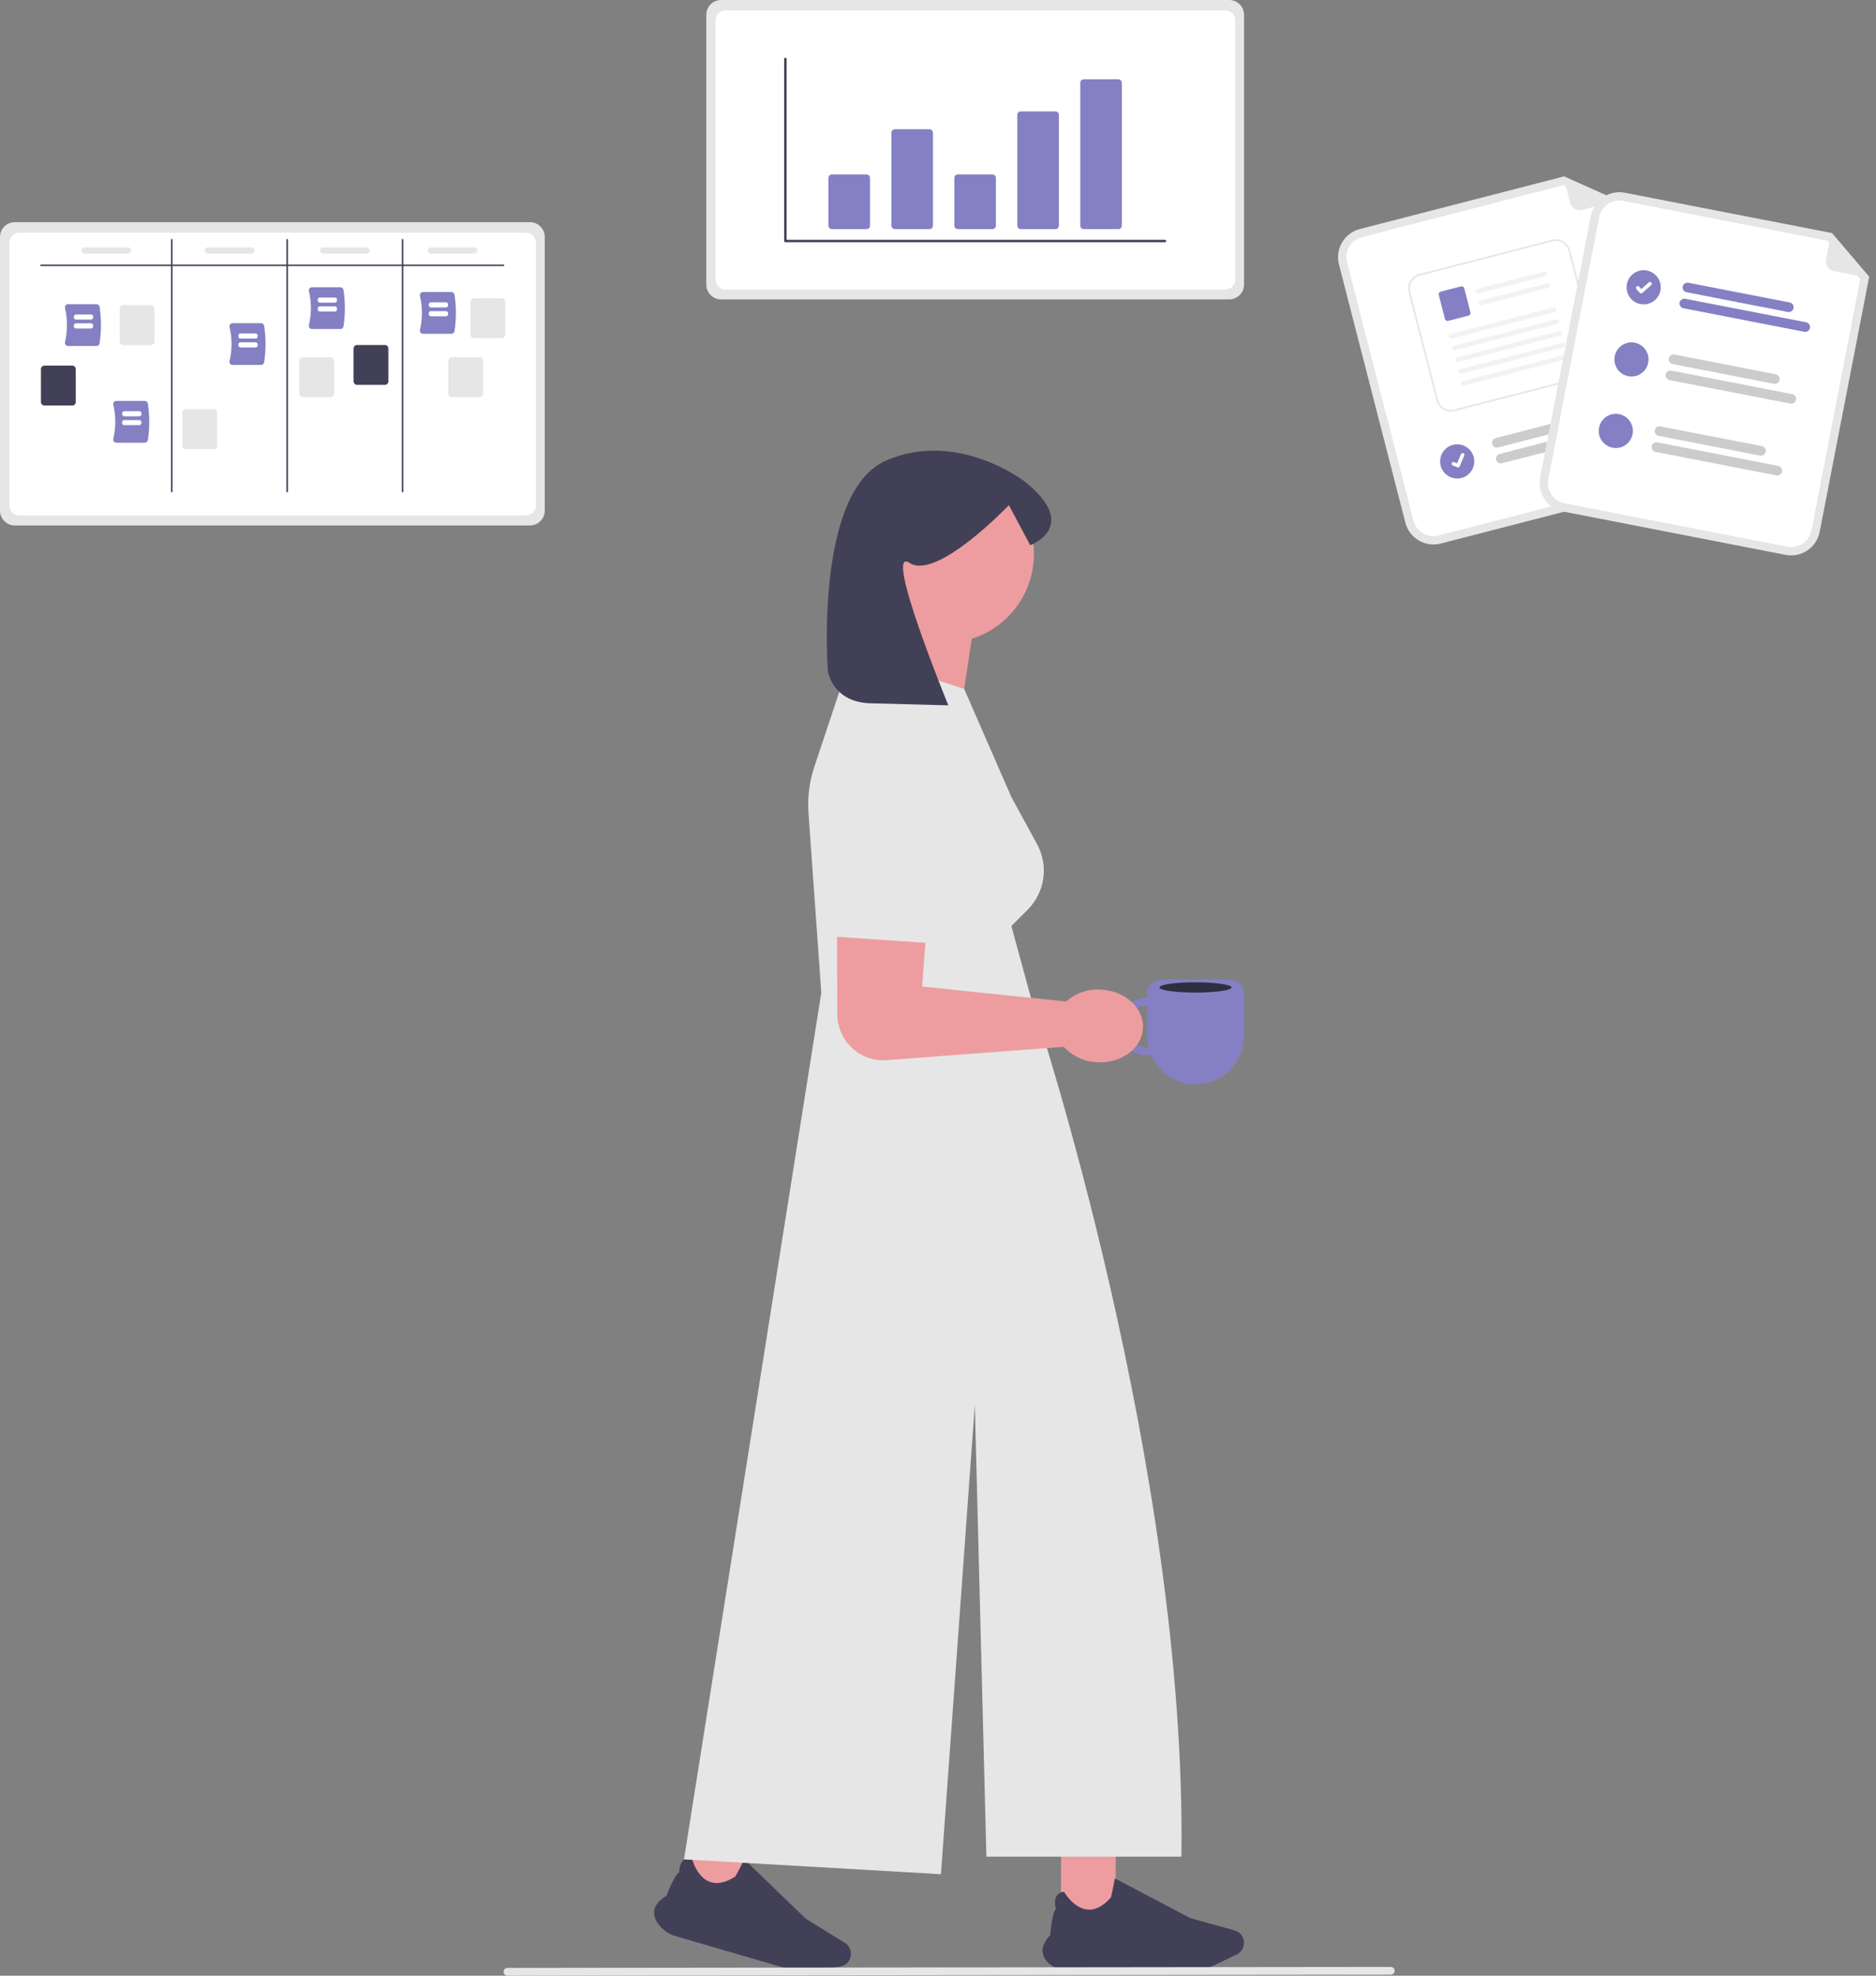 <svg width="76" height="80" viewBox="0 0 76 80" fill="none" xmlns="http://www.w3.org/2000/svg">
<rect x="0" y="0" width="76" height="80" fill="#808080" stroke="none"/>
<g clip-path="url(#clip0_18_1851)">
<path d="M21.469 8.996H0.6C0.269 8.996 0 9.265 0 9.597V20.676C0 21.008 0.269 21.277 0.6 21.277H21.469C21.8 21.277 22.069 21.008 22.069 20.676V9.597C22.069 9.265 21.8 8.996 21.469 8.996Z" fill="#E6E6E6"/>
<path d="M21.31 9.424H0.782C0.561 9.424 0.382 9.603 0.382 9.824V20.472C0.382 20.693 0.561 20.872 0.782 20.872H21.31C21.53 20.872 21.71 20.693 21.71 20.472V9.824C21.71 9.603 21.53 9.424 21.31 9.424Z" fill="white"/>
<path d="M2.657 13.961C2.645 13.946 2.636 13.928 2.632 13.909C2.628 13.891 2.629 13.871 2.633 13.853C2.741 13.399 2.741 12.927 2.633 12.473C2.629 12.454 2.628 12.435 2.632 12.416C2.636 12.398 2.645 12.38 2.657 12.365C2.668 12.351 2.683 12.339 2.7 12.331C2.717 12.322 2.735 12.318 2.754 12.318H3.911C3.94 12.318 3.969 12.329 3.991 12.348C4.014 12.367 4.029 12.394 4.034 12.423C4.109 12.914 4.109 13.413 4.034 13.904C4.029 13.933 4.014 13.96 3.991 13.979C3.969 13.998 3.94 14.008 3.911 14.009H2.754C2.735 14.008 2.716 14.004 2.7 13.996C2.683 13.988 2.668 13.976 2.657 13.961Z" fill="#8480C3"/>
<path d="M3.688 12.941H3.078C3.055 12.941 3.033 12.932 3.017 12.916C3.001 12.9 2.992 12.878 2.992 12.856V12.819C2.992 12.797 3.001 12.775 3.017 12.759C3.033 12.743 3.055 12.734 3.078 12.734H3.688C3.71 12.734 3.732 12.743 3.748 12.759C3.764 12.775 3.773 12.797 3.773 12.819V12.856C3.773 12.879 3.764 12.9 3.748 12.916C3.732 12.932 3.71 12.941 3.688 12.941Z" fill="white"/>
<path d="M3.688 13.3H3.078C3.055 13.3 3.033 13.291 3.017 13.275C3.001 13.259 2.992 13.237 2.992 13.214V13.178C2.992 13.155 3.001 13.133 3.017 13.117C3.033 13.101 3.055 13.092 3.078 13.092H3.688C3.71 13.092 3.732 13.101 3.748 13.117C3.764 13.133 3.773 13.155 3.773 13.178V13.214C3.773 13.237 3.764 13.259 3.748 13.275C3.732 13.291 3.71 13.3 3.688 13.3Z" fill="white"/>
<path d="M20.397 10.774H1.662C1.654 10.774 1.646 10.77 1.64 10.765C1.634 10.759 1.631 10.751 1.631 10.743C1.631 10.735 1.634 10.727 1.64 10.721C1.646 10.715 1.654 10.712 1.662 10.712H20.397C20.405 10.712 20.413 10.715 20.419 10.721C20.425 10.727 20.428 10.735 20.428 10.743C20.428 10.751 20.425 10.759 20.419 10.765C20.413 10.77 20.405 10.774 20.397 10.774Z" fill="#3F3D56"/>
<path d="M6.957 19.936C6.949 19.936 6.941 19.932 6.936 19.926C6.93 19.921 6.927 19.913 6.927 19.904V9.708C6.927 9.7 6.93 9.692 6.936 9.686C6.941 9.681 6.949 9.677 6.957 9.677C6.966 9.677 6.974 9.681 6.979 9.686C6.985 9.692 6.988 9.7 6.988 9.708V19.904C6.988 19.913 6.985 19.921 6.979 19.926C6.974 19.932 6.966 19.936 6.957 19.936Z" fill="#3F3D56"/>
<path d="M11.633 19.936C11.625 19.936 11.617 19.932 11.612 19.926C11.606 19.921 11.602 19.913 11.602 19.904V9.708C11.602 9.7 11.606 9.692 11.612 9.686C11.617 9.681 11.625 9.677 11.633 9.677C11.642 9.677 11.65 9.681 11.655 9.686C11.661 9.692 11.665 9.7 11.665 9.708V19.904C11.665 19.913 11.661 19.921 11.655 19.926C11.65 19.932 11.642 19.936 11.633 19.936Z" fill="#3F3D56"/>
<path d="M16.309 19.936C16.301 19.936 16.293 19.932 16.287 19.926C16.282 19.921 16.278 19.913 16.278 19.904V9.708C16.278 9.7 16.282 9.692 16.287 9.686C16.293 9.681 16.301 9.677 16.309 9.677C16.317 9.677 16.325 9.681 16.331 9.686C16.337 9.692 16.34 9.7 16.34 9.708V19.904C16.34 19.913 16.337 19.921 16.331 19.926C16.325 19.932 16.317 19.936 16.309 19.936Z" fill="#3F3D56"/>
<path d="M15.595 15.584H14.463C14.426 15.584 14.391 15.569 14.365 15.543C14.339 15.517 14.324 15.482 14.324 15.445V14.108C14.324 14.071 14.339 14.036 14.365 14.01C14.391 13.984 14.426 13.969 14.463 13.969H15.595C15.632 13.969 15.667 13.984 15.693 14.01C15.719 14.036 15.734 14.071 15.734 14.108V15.445C15.734 15.482 15.719 15.517 15.693 15.543C15.667 15.569 15.632 15.584 15.595 15.584Z" fill="#424057"/>
<path d="M13.396 16.08H12.264C12.228 16.08 12.192 16.065 12.166 16.039C12.14 16.013 12.125 15.977 12.125 15.94V14.604C12.125 14.567 12.14 14.532 12.166 14.506C12.192 14.479 12.228 14.465 12.264 14.465H13.396C13.433 14.465 13.468 14.479 13.494 14.506C13.52 14.532 13.535 14.567 13.535 14.604V15.94C13.535 15.977 13.52 16.013 13.494 16.039C13.468 16.065 13.433 16.08 13.396 16.08Z" fill="#E6E6E6"/>
<path d="M8.658 18.187H7.527C7.49 18.187 7.454 18.172 7.428 18.146C7.402 18.12 7.387 18.085 7.387 18.048V16.712C7.387 16.674 7.402 16.639 7.428 16.613C7.454 16.587 7.49 16.572 7.527 16.572H8.658C8.695 16.572 8.73 16.587 8.757 16.613C8.783 16.639 8.797 16.674 8.797 16.712V18.048C8.797 18.085 8.783 18.12 8.757 18.146C8.73 18.172 8.695 18.187 8.658 18.187Z" fill="#E6E6E6"/>
<path d="M2.929 16.421H1.798C1.761 16.421 1.725 16.406 1.699 16.38C1.673 16.354 1.658 16.318 1.658 16.281V14.945C1.658 14.908 1.673 14.873 1.699 14.846C1.725 14.82 1.761 14.806 1.798 14.805H2.929C2.966 14.806 3.001 14.82 3.027 14.846C3.054 14.873 3.068 14.908 3.068 14.945V16.281C3.068 16.318 3.054 16.354 3.027 16.38C3.001 16.406 2.966 16.421 2.929 16.421Z" fill="#424057"/>
<path d="M6.119 13.973H4.987C4.95 13.972 4.915 13.957 4.889 13.931C4.863 13.905 4.848 13.87 4.848 13.833V12.497C4.848 12.46 4.863 12.424 4.889 12.398C4.915 12.372 4.95 12.357 4.987 12.357H6.119C6.156 12.357 6.191 12.372 6.217 12.398C6.243 12.424 6.258 12.46 6.258 12.497V13.833C6.258 13.87 6.243 13.905 6.217 13.931C6.191 13.957 6.156 13.972 6.119 13.973Z" fill="#E6E6E6"/>
<path d="M5.192 10.266H3.427C3.394 10.266 3.363 10.253 3.34 10.23C3.317 10.207 3.303 10.175 3.303 10.142C3.303 10.109 3.317 10.078 3.34 10.055C3.363 10.031 3.394 10.018 3.427 10.018H5.192C5.225 10.018 5.257 10.031 5.28 10.055C5.303 10.078 5.316 10.109 5.316 10.142C5.316 10.175 5.303 10.207 5.28 10.23C5.257 10.253 5.225 10.266 5.192 10.266Z" fill="#E6E6E6"/>
<path d="M10.178 10.266H8.413C8.38 10.266 8.349 10.253 8.325 10.23C8.302 10.207 8.289 10.175 8.289 10.142C8.289 10.109 8.302 10.078 8.325 10.055C8.349 10.031 8.38 10.018 8.413 10.018H10.178C10.211 10.018 10.242 10.031 10.266 10.055C10.289 10.078 10.302 10.109 10.302 10.142C10.302 10.175 10.289 10.207 10.266 10.23C10.242 10.253 10.211 10.266 10.178 10.266Z" fill="#E6E6E6"/>
<path d="M14.854 10.266H13.089C13.056 10.266 13.025 10.253 13.001 10.23C12.978 10.207 12.965 10.175 12.965 10.142C12.965 10.109 12.978 10.078 13.001 10.055C13.025 10.031 13.056 10.018 13.089 10.018H14.854C14.887 10.018 14.918 10.031 14.942 10.055C14.965 10.078 14.978 10.109 14.978 10.142C14.978 10.175 14.965 10.207 14.942 10.23C14.918 10.253 14.887 10.266 14.854 10.266Z" fill="#E6E6E6"/>
<path d="M19.22 10.266H17.455C17.422 10.266 17.391 10.253 17.368 10.23C17.344 10.207 17.331 10.175 17.331 10.142C17.331 10.109 17.344 10.078 17.368 10.055C17.391 10.031 17.422 10.018 17.455 10.018H19.22C19.253 10.018 19.285 10.031 19.308 10.055C19.331 10.078 19.344 10.109 19.344 10.142C19.344 10.175 19.331 10.207 19.308 10.23C19.285 10.253 19.253 10.266 19.22 10.266Z" fill="#E6E6E6"/>
<path d="M20.332 13.693H19.201C19.164 13.693 19.129 13.678 19.103 13.652C19.076 13.626 19.062 13.591 19.062 13.554V12.218C19.062 12.181 19.076 12.145 19.103 12.119C19.129 12.093 19.164 12.078 19.201 12.078H20.332C20.369 12.078 20.405 12.093 20.431 12.119C20.457 12.145 20.472 12.181 20.472 12.218V13.554C20.472 13.591 20.457 13.626 20.431 13.652C20.405 13.678 20.369 13.693 20.332 13.693Z" fill="#E6E6E6"/>
<path d="M19.434 16.08H18.303C18.266 16.08 18.231 16.065 18.205 16.039C18.179 16.013 18.164 15.977 18.164 15.94V14.604C18.164 14.567 18.179 14.532 18.205 14.506C18.231 14.479 18.266 14.465 18.303 14.465H19.434C19.471 14.465 19.507 14.479 19.533 14.506C19.559 14.532 19.574 14.567 19.574 14.604V15.94C19.574 15.977 19.559 16.013 19.533 16.039C19.507 16.065 19.471 16.08 19.434 16.08Z" fill="#E6E6E6"/>
<path d="M4.613 17.877C4.601 17.862 4.593 17.845 4.589 17.826C4.585 17.807 4.585 17.788 4.589 17.77C4.698 17.316 4.698 16.843 4.589 16.389C4.585 16.371 4.585 16.352 4.589 16.333C4.593 16.314 4.601 16.297 4.613 16.282C4.624 16.267 4.639 16.255 4.656 16.247C4.673 16.239 4.691 16.235 4.71 16.235H5.867C5.896 16.235 5.925 16.245 5.948 16.265C5.97 16.284 5.985 16.31 5.99 16.34C6.065 16.83 6.065 17.33 5.99 17.82C5.985 17.849 5.97 17.876 5.948 17.895C5.925 17.915 5.896 17.925 5.867 17.925H4.71C4.691 17.925 4.673 17.921 4.656 17.912C4.639 17.904 4.624 17.892 4.613 17.877Z" fill="#8480C3"/>
<path d="M5.644 16.858H5.034C5.011 16.858 4.989 16.849 4.973 16.833C4.957 16.817 4.948 16.795 4.948 16.772V16.736C4.948 16.713 4.957 16.691 4.973 16.675C4.989 16.659 5.011 16.65 5.034 16.65H5.644C5.666 16.65 5.688 16.659 5.704 16.675C5.72 16.691 5.729 16.713 5.729 16.736V16.772C5.729 16.795 5.72 16.817 5.704 16.833C5.688 16.849 5.666 16.858 5.644 16.858Z" fill="white"/>
<path d="M5.644 17.217H5.034C5.011 17.217 4.989 17.207 4.973 17.191C4.957 17.175 4.948 17.154 4.948 17.131V17.095C4.948 17.072 4.957 17.05 4.973 17.034C4.989 17.018 5.011 17.009 5.034 17.009H5.644C5.666 17.009 5.688 17.018 5.704 17.034C5.72 17.05 5.729 17.072 5.729 17.095V17.131C5.729 17.154 5.72 17.175 5.704 17.192C5.688 17.207 5.666 17.217 5.644 17.217Z" fill="white"/>
<path d="M9.322 14.729C9.311 14.714 9.302 14.697 9.298 14.678C9.294 14.659 9.294 14.64 9.299 14.622C9.407 14.168 9.407 13.695 9.299 13.242C9.294 13.223 9.294 13.204 9.298 13.185C9.302 13.166 9.311 13.149 9.323 13.134C9.334 13.119 9.349 13.107 9.366 13.099C9.383 13.091 9.401 13.087 9.42 13.087H10.577C10.606 13.087 10.635 13.098 10.657 13.117C10.68 13.136 10.695 13.162 10.7 13.192C10.775 13.682 10.775 14.182 10.7 14.672C10.695 14.702 10.68 14.728 10.657 14.747C10.635 14.767 10.606 14.777 10.577 14.777H9.42C9.401 14.777 9.382 14.773 9.365 14.764C9.349 14.756 9.334 14.744 9.322 14.729Z" fill="#8480C3"/>
<path d="M10.353 13.71H9.744C9.721 13.71 9.699 13.701 9.683 13.685C9.667 13.669 9.658 13.647 9.658 13.624V13.588C9.658 13.565 9.667 13.543 9.683 13.527C9.699 13.511 9.721 13.502 9.744 13.502H10.353C10.376 13.502 10.398 13.511 10.414 13.527C10.43 13.543 10.439 13.565 10.439 13.588V13.624C10.439 13.647 10.43 13.669 10.414 13.685C10.398 13.701 10.376 13.71 10.353 13.71Z" fill="white"/>
<path d="M10.353 14.069H9.744C9.721 14.069 9.699 14.06 9.683 14.043C9.667 14.027 9.658 14.006 9.658 13.983V13.947C9.658 13.924 9.667 13.902 9.683 13.886C9.699 13.87 9.721 13.861 9.744 13.861H10.353C10.376 13.861 10.398 13.87 10.414 13.886C10.43 13.902 10.439 13.924 10.439 13.947V13.983C10.439 14.006 10.43 14.027 10.414 14.043C10.398 14.06 10.376 14.069 10.353 14.069Z" fill="white"/>
<path d="M12.538 13.275C12.526 13.26 12.518 13.242 12.514 13.223C12.509 13.205 12.51 13.185 12.514 13.167C12.622 12.713 12.622 12.241 12.514 11.787C12.51 11.768 12.509 11.749 12.514 11.73C12.518 11.712 12.526 11.694 12.538 11.679C12.549 11.665 12.564 11.653 12.581 11.645C12.598 11.636 12.616 11.632 12.635 11.632H13.792C13.821 11.632 13.85 11.643 13.873 11.662C13.895 11.681 13.91 11.708 13.915 11.737C13.99 12.228 13.99 12.727 13.915 13.218C13.91 13.247 13.895 13.274 13.873 13.293C13.85 13.312 13.821 13.322 13.792 13.322H12.635C12.616 13.322 12.598 13.318 12.581 13.31C12.564 13.302 12.549 13.29 12.538 13.275Z" fill="#8480C3"/>
<path d="M13.569 12.255H12.959C12.936 12.255 12.914 12.246 12.898 12.23C12.882 12.214 12.873 12.192 12.873 12.17V12.133C12.873 12.111 12.882 12.089 12.898 12.073C12.914 12.057 12.936 12.048 12.959 12.048H13.569C13.591 12.048 13.613 12.057 13.629 12.073C13.645 12.089 13.654 12.111 13.654 12.133V12.17C13.654 12.193 13.645 12.214 13.629 12.23C13.613 12.246 13.591 12.255 13.569 12.255Z" fill="white"/>
<path d="M13.569 12.614H12.959C12.936 12.614 12.914 12.605 12.898 12.589C12.882 12.573 12.873 12.551 12.873 12.528V12.492C12.873 12.469 12.882 12.447 12.898 12.431C12.914 12.415 12.936 12.406 12.959 12.406H13.569C13.591 12.406 13.613 12.415 13.629 12.431C13.645 12.447 13.654 12.469 13.654 12.492V12.528C13.654 12.551 13.645 12.573 13.629 12.589C13.613 12.605 13.591 12.614 13.569 12.614Z" fill="white"/>
<path d="M17.036 13.469C17.024 13.454 17.016 13.436 17.012 13.417C17.008 13.399 17.008 13.379 17.012 13.361C17.12 12.907 17.12 12.434 17.012 11.981C17.008 11.962 17.008 11.943 17.012 11.924C17.016 11.905 17.024 11.888 17.036 11.873C17.047 11.858 17.062 11.847 17.079 11.838C17.096 11.83 17.114 11.826 17.133 11.826H18.29C18.319 11.826 18.348 11.837 18.37 11.856C18.393 11.875 18.408 11.902 18.413 11.931C18.488 12.422 18.488 12.921 18.413 13.412C18.408 13.441 18.393 13.467 18.37 13.487C18.348 13.506 18.319 13.516 18.29 13.516H17.133C17.114 13.516 17.096 13.512 17.079 13.504C17.062 13.495 17.047 13.483 17.036 13.469Z" fill="#8480C3"/>
<path d="M18.067 12.449H17.457C17.434 12.449 17.412 12.44 17.396 12.424C17.38 12.408 17.371 12.386 17.371 12.364V12.327C17.371 12.305 17.38 12.283 17.396 12.267C17.412 12.251 17.434 12.242 17.457 12.242H18.067C18.089 12.242 18.111 12.251 18.127 12.267C18.143 12.283 18.152 12.305 18.152 12.327V12.364C18.152 12.386 18.143 12.408 18.127 12.424C18.111 12.44 18.089 12.449 18.067 12.449Z" fill="white"/>
<path d="M18.067 12.808H17.457C17.434 12.808 17.412 12.799 17.396 12.783C17.38 12.767 17.371 12.745 17.371 12.722V12.686C17.371 12.663 17.38 12.641 17.396 12.625C17.412 12.609 17.434 12.6 17.457 12.6H18.067C18.089 12.6 18.111 12.609 18.127 12.625C18.143 12.641 18.152 12.663 18.152 12.686V12.722C18.152 12.745 18.143 12.767 18.127 12.783C18.111 12.799 18.089 12.808 18.067 12.808Z" fill="white"/>
<path d="M45.306 41.57C45.306 41.737 45.342 41.903 45.411 42.055C45.48 42.207 45.581 42.343 45.707 42.452C45.833 42.562 45.982 42.643 46.142 42.69C46.302 42.738 46.471 42.75 46.636 42.726C46.789 43.077 47.04 43.375 47.36 43.585C47.68 43.794 48.053 43.906 48.436 43.906C48.956 43.906 49.455 43.699 49.824 43.331C50.191 42.962 50.398 42.463 50.398 41.942V40.24C50.398 39.802 50.043 39.655 49.606 39.655H47.266C46.828 39.655 46.473 39.802 46.473 40.24V40.402C46.163 40.402 45.867 40.526 45.648 40.745C45.429 40.964 45.306 41.26 45.306 41.57ZM45.624 41.57C45.624 41.345 45.714 41.129 45.873 40.97C46.032 40.81 46.248 40.721 46.473 40.721V41.941C46.473 42.101 46.492 42.261 46.531 42.416C46.512 42.417 46.492 42.419 46.473 42.419C46.248 42.419 46.032 42.329 45.873 42.17C45.714 42.011 45.625 41.795 45.624 41.57Z" fill="#8480C3"/>
<path d="M48.431 40.192C49.237 40.192 49.89 40.099 49.89 39.984C49.89 39.868 49.237 39.775 48.431 39.775C47.626 39.775 46.973 39.868 46.973 39.984C46.973 40.099 47.626 40.192 48.431 40.192Z" fill="#2F2E41"/>
<path d="M45.199 74.889H42.986V77.809H45.199V74.889Z" fill="#ED9DA0"/>
<path d="M43.364 79.823H48.068C48.472 79.823 48.871 79.732 49.236 79.557L50.103 79.14C50.199 79.094 50.278 79.02 50.33 78.927C50.383 78.835 50.406 78.729 50.396 78.624C50.387 78.518 50.345 78.418 50.278 78.336C50.21 78.255 50.119 78.196 50.017 78.168L48.227 77.672L45.167 76.062L45.164 76.074C45.107 76.364 45.018 76.803 45.007 76.829C44.693 77.189 44.371 77.355 44.049 77.322C43.487 77.265 43.113 76.616 43.11 76.609L43.107 76.605L43.101 76.605C43.044 76.607 42.989 76.623 42.938 76.65C42.888 76.678 42.845 76.716 42.812 76.763C42.684 76.956 42.762 77.254 42.775 77.299C42.622 77.449 42.553 78.289 42.547 78.356C42.325 78.592 42.22 78.818 42.234 79.029C42.246 79.13 42.279 79.228 42.331 79.316C42.384 79.404 42.454 79.479 42.538 79.538C42.772 79.725 43.064 79.826 43.364 79.824V79.823Z" fill="#424057"/>
<path d="M27.575 76.361L29.7 76.98L30.515 74.177L28.39 73.558L27.575 76.361Z" fill="#ED9DA0"/>
<path d="M27.376 78.401L31.893 79.716C32.281 79.829 32.69 79.853 33.089 79.787L34.038 79.629C34.143 79.611 34.239 79.562 34.315 79.489C34.391 79.415 34.443 79.319 34.463 79.215C34.484 79.111 34.472 79.003 34.429 78.906C34.387 78.809 34.316 78.727 34.226 78.671L32.646 77.695L30.157 75.294L30.151 75.304C30.016 75.567 29.807 75.963 29.789 75.985C29.388 76.243 29.032 76.312 28.732 76.191C28.208 75.979 28.031 75.251 28.029 75.244L28.028 75.238L28.022 75.237C27.967 75.224 27.909 75.223 27.853 75.235C27.797 75.248 27.745 75.272 27.7 75.308C27.523 75.458 27.515 75.766 27.515 75.812C27.326 75.914 27.025 76.7 27.001 76.764C26.723 76.928 26.558 77.116 26.513 77.322C26.496 77.423 26.501 77.526 26.526 77.625C26.552 77.724 26.599 77.816 26.663 77.896C26.836 78.141 27.087 78.319 27.376 78.401Z" fill="#424057"/>
<path d="M34.692 22.429C34.692 21.764 34.877 21.111 35.225 20.544C35.573 19.977 36.072 19.518 36.665 19.217C37.258 18.917 37.923 18.787 38.586 18.841C39.248 18.896 39.883 19.134 40.419 19.527C40.955 19.921 41.372 20.456 41.622 21.073C41.873 21.689 41.948 22.363 41.839 23.019C41.73 23.676 41.441 24.289 41.005 24.792C40.569 25.294 40.002 25.666 39.368 25.865L38.672 30.465L35.127 27.508C35.61 26.871 36.006 26.173 36.304 25.431C35.809 25.103 35.402 24.657 35.121 24.133C34.84 23.609 34.693 23.024 34.693 22.429L34.692 22.429Z" fill="#ED9DA0"/>
<path d="M33.272 40.2L32.753 32.923C32.708 32.292 32.788 31.659 32.987 31.058L34.527 26.438L39.06 27.895L40.973 32.275L42.015 34.186C42.246 34.61 42.333 35.097 42.265 35.575C42.196 36.052 41.974 36.495 41.634 36.836L40.973 37.497L41.894 40.876L41.797 40.873L41.927 40.89C41.927 40.89 48.082 59.421 47.861 75.181H39.961L39.492 56.886L38.119 75.891L27.709 75.29L33.272 40.2H33.272Z" fill="#E6E6E6"/>
<path d="M33.537 27.16C33.537 27.16 33.705 28.435 35.261 28.477L38.419 28.561C38.419 28.561 35.75 22.061 36.848 22.793C37.946 23.525 40.872 20.455 40.872 20.455L41.735 22.076C41.735 22.076 43.798 21.328 41.512 19.497C41.512 19.497 38.784 17.386 35.888 18.654C32.991 19.922 33.537 27.16 33.537 27.16Z" fill="#424057"/>
<path d="M46.306 41.634C46.347 40.822 45.587 40.123 44.606 40.072C44.35 40.054 44.094 40.087 43.851 40.169C43.608 40.252 43.385 40.382 43.193 40.551L43.17 40.55L37.357 39.948L37.793 34.173C37.954 33.056 37.641 31.931 36.542 31.677C36.223 31.604 35.892 31.604 35.574 31.677C35.255 31.749 34.957 31.893 34.702 32.097C34.447 32.302 34.241 32.561 34.1 32.856C33.959 33.151 33.887 33.474 33.888 33.801L33.922 41.075C33.923 41.321 33.972 41.564 34.067 41.79C34.162 42.017 34.301 42.223 34.476 42.395C34.65 42.568 34.857 42.705 35.084 42.798C35.312 42.891 35.555 42.937 35.801 42.936L43.097 42.39C43.27 42.579 43.48 42.731 43.713 42.838C43.946 42.945 44.197 43.005 44.454 43.013C45.434 43.064 46.264 42.447 46.305 41.634L46.306 41.634Z" fill="#ED9DA0"/>
<path d="M38.352 31.624L38.002 38.212L33.136 37.882L33.997 31.03" fill="#E6E6E6"/>
<path d="M56.343 79.959L20.558 79.999C20.517 79.999 20.477 79.983 20.447 79.953C20.418 79.924 20.401 79.884 20.401 79.843C20.401 79.801 20.418 79.761 20.447 79.731C20.477 79.702 20.517 79.686 20.558 79.686L56.343 79.645C56.385 79.645 56.425 79.662 56.454 79.692C56.483 79.721 56.5 79.761 56.5 79.802C56.5 79.844 56.483 79.884 56.454 79.913C56.425 79.943 56.385 79.959 56.343 79.959Z" fill="#E6E6E6"/>
<path d="M67.262 19.717L58.364 22.01C58.063 22.087 57.743 22.042 57.474 21.883C57.206 21.725 57.011 21.466 56.934 21.164L54.243 10.707C54.166 10.405 54.211 10.085 54.37 9.816C54.528 9.548 54.786 9.353 55.088 9.275L63.365 7.142L65.484 8.091L68.107 18.285C68.184 18.587 68.138 18.908 67.98 19.176C67.822 19.445 67.563 19.639 67.262 19.717Z" fill="#E6E6E6"/>
<path d="M55.173 9.603C54.958 9.659 54.774 9.797 54.661 9.989C54.548 10.18 54.516 10.408 54.571 10.623L57.262 21.08C57.317 21.295 57.456 21.479 57.647 21.592C57.838 21.705 58.066 21.737 58.281 21.682L67.178 19.389C67.393 19.333 67.577 19.195 67.689 19.003C67.802 18.812 67.835 18.584 67.78 18.369L65.197 8.333L63.335 7.5L55.173 9.603Z" fill="white"/>
<path d="M65.462 8.146L64.084 8.5C64.034 8.513 63.983 8.516 63.932 8.509C63.881 8.502 63.832 8.485 63.788 8.458C63.743 8.432 63.705 8.398 63.674 8.357C63.643 8.315 63.62 8.269 63.608 8.219L63.346 7.201C63.345 7.196 63.345 7.192 63.346 7.187C63.347 7.183 63.35 7.179 63.354 7.176C63.357 7.173 63.362 7.171 63.366 7.17C63.371 7.17 63.376 7.17 63.38 7.172L65.465 8.099C65.47 8.101 65.474 8.105 65.476 8.109C65.479 8.114 65.48 8.119 65.48 8.124C65.479 8.129 65.477 8.134 65.474 8.138C65.471 8.141 65.466 8.144 65.462 8.146Z" fill="#E6E6E6"/>
<path d="M64.737 17.075L60.687 18.119C60.636 18.132 60.583 18.125 60.538 18.098C60.493 18.072 60.461 18.029 60.448 17.979C60.435 17.928 60.443 17.875 60.469 17.83C60.496 17.785 60.539 17.753 60.589 17.74L64.639 16.696C64.664 16.689 64.691 16.687 64.716 16.69C64.743 16.693 64.767 16.701 64.79 16.714C64.813 16.727 64.833 16.745 64.849 16.766C64.865 16.786 64.876 16.81 64.882 16.835C64.889 16.861 64.89 16.887 64.887 16.913C64.883 16.939 64.874 16.964 64.86 16.986C64.847 17.009 64.829 17.028 64.807 17.043C64.786 17.059 64.762 17.07 64.737 17.075H64.737Z" fill="#CCCCCC"/>
<path d="M65.683 17.514L60.851 18.759C60.801 18.772 60.748 18.765 60.703 18.738C60.658 18.712 60.626 18.669 60.613 18.619C60.6 18.568 60.608 18.515 60.634 18.47C60.66 18.425 60.703 18.393 60.754 18.38L65.586 17.135C65.611 17.128 65.637 17.127 65.662 17.13C65.688 17.134 65.712 17.142 65.734 17.156C65.756 17.169 65.776 17.186 65.791 17.207C65.807 17.227 65.818 17.25 65.824 17.275C65.831 17.3 65.832 17.326 65.829 17.352C65.825 17.377 65.816 17.402 65.803 17.424C65.79 17.446 65.773 17.465 65.752 17.481C65.732 17.496 65.708 17.508 65.683 17.514Z" fill="#CCCCCC"/>
<path d="M59.033 19.377C59.415 19.377 59.725 19.067 59.725 18.684C59.725 18.302 59.415 17.992 59.033 17.992C58.651 17.992 58.342 18.302 58.342 18.684C58.342 19.067 58.651 19.377 59.033 19.377Z" fill="#8480C3"/>
<path d="M64.307 15.264L58.927 16.65C58.771 16.69 58.606 16.666 58.468 16.584C58.33 16.503 58.23 16.369 58.19 16.214L57.062 11.831C57.023 11.675 57.046 11.51 57.128 11.372C57.209 11.234 57.342 11.134 57.498 11.094L62.877 9.708C63.033 9.668 63.198 9.691 63.336 9.773C63.474 9.855 63.574 9.988 63.614 10.143L64.742 14.526C64.781 14.682 64.758 14.847 64.676 14.985C64.595 15.123 64.462 15.223 64.307 15.264V15.264Z" fill="white"/>
<path d="M64.307 15.264L58.927 16.65C58.771 16.69 58.606 16.666 58.468 16.584C58.33 16.503 58.23 16.369 58.19 16.214L57.062 11.831C57.023 11.675 57.046 11.51 57.128 11.372C57.209 11.234 57.342 11.134 57.498 11.094L62.877 9.708C63.033 9.668 63.198 9.691 63.336 9.773C63.474 9.855 63.574 9.988 63.614 10.143L64.742 14.526C64.781 14.682 64.758 14.847 64.676 14.985C64.595 15.123 64.462 15.223 64.307 15.264V15.264ZM57.516 11.163C57.378 11.198 57.261 11.287 57.189 11.409C57.117 11.531 57.096 11.676 57.132 11.814L58.259 16.197C58.294 16.334 58.383 16.451 58.505 16.523C58.627 16.595 58.772 16.616 58.909 16.581L64.289 15.195C64.426 15.159 64.543 15.071 64.615 14.949C64.687 14.827 64.708 14.681 64.673 14.544L63.545 10.161C63.51 10.024 63.422 9.906 63.3 9.834C63.178 9.762 63.032 9.741 62.895 9.776L57.516 11.163Z" fill="#E6E6E6"/>
<path d="M62.604 11.181L59.889 11.881C59.865 11.887 59.84 11.885 59.818 11.873C59.796 11.862 59.78 11.843 59.771 11.819C59.767 11.807 59.766 11.794 59.767 11.782C59.769 11.769 59.773 11.757 59.779 11.746C59.785 11.735 59.793 11.725 59.803 11.717C59.813 11.709 59.825 11.704 59.837 11.7L62.601 10.988C62.713 11.045 62.683 11.161 62.604 11.181V11.181Z" fill="#F2F2F2"/>
<path d="M62.727 11.658L60.012 12.357C59.988 12.364 59.963 12.361 59.941 12.35C59.919 12.339 59.902 12.319 59.894 12.296C59.89 12.284 59.889 12.271 59.89 12.258C59.891 12.246 59.895 12.233 59.901 12.222C59.907 12.211 59.916 12.201 59.926 12.194C59.936 12.186 59.947 12.18 59.96 12.177L62.724 11.465C62.835 11.521 62.806 11.637 62.727 11.658V11.658Z" fill="#F2F2F2"/>
<path d="M59.495 12.779L58.666 12.993C58.639 13 58.61 12.996 58.586 12.981C58.562 12.967 58.545 12.944 58.538 12.917L58.286 11.938C58.279 11.911 58.283 11.883 58.297 11.858C58.312 11.835 58.335 11.817 58.362 11.81L59.19 11.597C59.217 11.59 59.246 11.594 59.27 11.608C59.294 11.622 59.312 11.645 59.319 11.672L59.57 12.651C59.577 12.678 59.573 12.707 59.559 12.731C59.545 12.755 59.522 12.772 59.495 12.779Z" fill="#8480C3"/>
<path d="M62.97 12.635L58.826 13.703C58.803 13.71 58.777 13.707 58.755 13.696C58.734 13.684 58.717 13.665 58.709 13.642C58.705 13.63 58.703 13.617 58.705 13.604C58.706 13.591 58.71 13.579 58.716 13.568C58.722 13.557 58.73 13.547 58.74 13.539C58.751 13.531 58.762 13.526 58.775 13.523L62.967 12.443C63.079 12.499 63.049 12.615 62.97 12.635Z" fill="#F2F2F2"/>
<path d="M63.093 13.113L58.949 14.18C58.925 14.187 58.9 14.184 58.878 14.173C58.856 14.161 58.839 14.142 58.831 14.119C58.827 14.107 58.826 14.094 58.827 14.081C58.828 14.069 58.832 14.056 58.838 14.045C58.845 14.034 58.853 14.024 58.863 14.016C58.873 14.008 58.885 14.003 58.897 14L63.09 12.92C63.201 12.976 63.172 13.092 63.093 13.113H63.093Z" fill="#F2F2F2"/>
<path d="M63.215 13.589L59.072 14.656C59.048 14.663 59.022 14.66 59.001 14.649C58.979 14.638 58.962 14.618 58.954 14.595C58.95 14.583 58.948 14.57 58.95 14.557C58.951 14.545 58.955 14.533 58.961 14.521C58.967 14.51 58.975 14.5 58.986 14.493C58.996 14.485 59.007 14.479 59.02 14.476L63.212 13.396C63.324 13.453 63.294 13.568 63.215 13.589Z" fill="#F2F2F2"/>
<path d="M63.338 14.066L59.194 15.133C59.17 15.14 59.145 15.137 59.123 15.126C59.101 15.115 59.085 15.095 59.076 15.072C59.072 15.06 59.071 15.047 59.072 15.035C59.074 15.022 59.077 15.01 59.084 14.998C59.09 14.987 59.098 14.977 59.108 14.97C59.118 14.962 59.13 14.956 59.142 14.953L63.335 13.873C63.446 13.929 63.417 14.045 63.338 14.066Z" fill="#F2F2F2"/>
<path d="M63.46 14.542L59.317 15.61C59.293 15.617 59.268 15.614 59.246 15.603C59.224 15.591 59.207 15.572 59.199 15.549C59.195 15.537 59.194 15.524 59.195 15.511C59.196 15.498 59.2 15.486 59.206 15.475C59.212 15.464 59.221 15.454 59.231 15.446C59.241 15.438 59.252 15.433 59.265 15.43L63.457 14.35C63.569 14.406 63.539 14.522 63.46 14.542Z" fill="#F2F2F2"/>
<path d="M59.084 18.927C59.069 18.931 59.053 18.93 59.039 18.924H59.038L58.85 18.844C58.833 18.836 58.819 18.822 58.812 18.804C58.806 18.787 58.806 18.767 58.813 18.75C58.821 18.732 58.834 18.719 58.852 18.711C58.869 18.704 58.889 18.704 58.906 18.711L59.028 18.763L59.188 18.386C59.192 18.377 59.197 18.369 59.204 18.363C59.211 18.356 59.219 18.351 59.228 18.347C59.236 18.344 59.246 18.342 59.255 18.342C59.265 18.342 59.274 18.344 59.283 18.348L59.282 18.35L59.283 18.348C59.301 18.355 59.315 18.369 59.322 18.387C59.329 18.405 59.329 18.425 59.321 18.442L59.133 18.885C59.129 18.895 59.122 18.904 59.114 18.911C59.105 18.919 59.095 18.924 59.084 18.927V18.927Z" fill="white"/>
<path d="M72.34 22.468L63.321 20.713C63.016 20.653 62.746 20.474 62.572 20.216C62.398 19.957 62.333 19.64 62.392 19.334L64.45 8.735C64.51 8.429 64.689 8.159 64.947 7.985C65.205 7.811 65.522 7.746 65.828 7.805L74.219 9.438L75.724 11.205L73.718 21.538C73.658 21.844 73.479 22.114 73.221 22.288C72.963 22.462 72.646 22.527 72.34 22.468Z" fill="#E6E6E6"/>
<path d="M65.763 8.137C65.546 8.095 65.32 8.141 65.136 8.265C64.952 8.39 64.825 8.582 64.782 8.8L62.724 19.399C62.682 19.617 62.728 19.843 62.852 20.027C62.976 20.211 63.168 20.338 63.386 20.381L72.405 22.136C72.623 22.178 72.848 22.132 73.032 22.008C73.216 21.883 73.343 21.691 73.386 21.473L75.361 11.301L74.038 9.747L65.763 8.137Z" fill="white"/>
<path d="M72.43 12.632L68.324 11.833C68.273 11.823 68.228 11.794 68.199 11.751C68.17 11.708 68.159 11.655 68.169 11.604C68.179 11.553 68.209 11.508 68.252 11.479C68.295 11.45 68.347 11.439 68.398 11.449L72.504 12.248C72.555 12.258 72.6 12.288 72.629 12.331C72.658 12.374 72.669 12.427 72.659 12.477C72.649 12.528 72.62 12.573 72.576 12.602C72.534 12.631 72.481 12.642 72.43 12.632Z" fill="#8480C3"/>
<path d="M73.096 13.435L68.198 12.482C68.147 12.472 68.102 12.443 68.073 12.4C68.044 12.357 68.033 12.304 68.043 12.253C68.053 12.202 68.082 12.157 68.126 12.128C68.168 12.099 68.221 12.088 68.272 12.098L73.171 13.051C73.221 13.061 73.266 13.091 73.295 13.134C73.324 13.177 73.335 13.23 73.325 13.28C73.315 13.331 73.286 13.376 73.243 13.405C73.2 13.434 73.147 13.445 73.096 13.435Z" fill="#8480C3"/>
<path d="M71.94 15.156L67.834 14.357C67.783 14.347 67.73 14.358 67.687 14.387C67.644 14.416 67.614 14.461 67.604 14.512C67.594 14.563 67.605 14.615 67.634 14.658C67.663 14.701 67.708 14.731 67.759 14.741L71.865 15.54C71.916 15.55 71.969 15.539 72.012 15.51C72.055 15.481 72.085 15.436 72.094 15.385C72.104 15.334 72.094 15.281 72.065 15.238C72.036 15.195 71.991 15.166 71.94 15.156Z" fill="#CCCCCC"/>
<path d="M72.606 15.959L67.708 15.006C67.657 14.996 67.604 15.007 67.561 15.036C67.518 15.065 67.488 15.11 67.478 15.161C67.468 15.211 67.479 15.264 67.508 15.307C67.537 15.35 67.582 15.38 67.633 15.39L72.531 16.343C72.582 16.353 72.635 16.342 72.678 16.313C72.721 16.284 72.751 16.239 72.761 16.188C72.77 16.137 72.76 16.084 72.731 16.041C72.702 15.998 72.657 15.969 72.606 15.959Z" fill="#CCCCCC"/>
<path d="M71.3 18.448L67.194 17.649C67.143 17.639 67.098 17.609 67.069 17.566C67.04 17.523 67.03 17.47 67.04 17.419C67.049 17.368 67.079 17.323 67.122 17.294C67.165 17.265 67.218 17.255 67.269 17.265L71.375 18.064C71.426 18.073 71.471 18.103 71.5 18.146C71.529 18.189 71.54 18.242 71.53 18.293C71.52 18.344 71.49 18.389 71.447 18.418C71.404 18.447 71.351 18.457 71.3 18.448Z" fill="#CCCCCC"/>
<path d="M71.966 19.251L67.068 18.298C67.017 18.288 66.972 18.258 66.943 18.215C66.914 18.172 66.903 18.119 66.913 18.068C66.923 18.017 66.953 17.972 66.996 17.943C67.039 17.914 67.092 17.904 67.143 17.914L72.041 18.866C72.092 18.876 72.137 18.906 72.166 18.949C72.195 18.992 72.206 19.045 72.196 19.096C72.186 19.147 72.156 19.192 72.113 19.221C72.07 19.25 72.017 19.261 71.966 19.251Z" fill="#CCCCCC"/>
<path d="M66.456 12.313C66.831 12.386 67.194 12.141 67.267 11.765C67.34 11.39 67.095 11.027 66.72 10.954C66.345 10.881 65.982 11.126 65.909 11.501C65.836 11.876 66.081 12.24 66.456 12.313Z" fill="#8480C3"/>
<path d="M66.471 11.88C66.455 11.877 66.442 11.869 66.431 11.857L66.43 11.856L66.294 11.703C66.288 11.696 66.283 11.688 66.279 11.679C66.276 11.67 66.274 11.66 66.275 11.65C66.275 11.641 66.277 11.631 66.282 11.622C66.286 11.614 66.292 11.606 66.299 11.599C66.306 11.593 66.315 11.588 66.324 11.585C66.333 11.582 66.343 11.581 66.353 11.581C66.362 11.582 66.372 11.585 66.38 11.589C66.389 11.594 66.397 11.6 66.403 11.607L66.491 11.707L66.796 11.435C66.803 11.429 66.812 11.424 66.821 11.421C66.83 11.418 66.839 11.417 66.849 11.417C66.858 11.418 66.868 11.42 66.876 11.425C66.885 11.429 66.892 11.435 66.899 11.442L66.897 11.444L66.899 11.442C66.912 11.456 66.918 11.475 66.917 11.494C66.916 11.513 66.907 11.531 66.893 11.544L66.532 11.863C66.524 11.87 66.514 11.875 66.504 11.878C66.493 11.881 66.481 11.882 66.471 11.879L66.471 11.88Z" fill="white"/>
<path d="M66.772 14.687C66.755 14.776 66.72 14.861 66.67 14.937C66.62 15.012 66.555 15.078 66.48 15.128C66.405 15.179 66.32 15.215 66.231 15.233C66.142 15.251 66.05 15.252 65.961 15.234C65.956 15.233 65.95 15.232 65.944 15.23C65.811 15.201 65.69 15.133 65.596 15.034C65.501 14.937 65.438 14.813 65.413 14.679C65.389 14.545 65.404 14.407 65.458 14.282C65.512 14.157 65.601 14.05 65.715 13.976C65.828 13.901 65.962 13.861 66.098 13.862C66.234 13.863 66.366 13.904 66.479 13.98C66.592 14.056 66.68 14.163 66.732 14.289C66.785 14.415 66.799 14.553 66.773 14.687L66.772 14.687Z" fill="#8480C3"/>
<path d="M65.327 18.128C65.702 18.201 66.065 17.956 66.138 17.581C66.21 17.206 65.966 16.842 65.591 16.769C65.216 16.696 64.853 16.941 64.78 17.317C64.707 17.692 64.952 18.055 65.327 18.128Z" fill="#8480C3"/>
<path d="M75.681 11.244L74.285 10.972C74.183 10.953 74.093 10.893 74.035 10.807C73.977 10.721 73.956 10.615 73.975 10.514L74.176 9.482C74.177 9.477 74.179 9.473 74.182 9.469C74.185 9.466 74.189 9.463 74.194 9.462C74.198 9.461 74.203 9.461 74.207 9.463C74.212 9.464 74.216 9.467 74.219 9.47L75.704 11.204C75.707 11.208 75.709 11.213 75.71 11.218C75.71 11.223 75.709 11.228 75.707 11.232C75.704 11.236 75.7 11.24 75.696 11.242C75.691 11.244 75.686 11.245 75.681 11.244L75.681 11.244Z" fill="#E6E6E6"/>
<path d="M49.798 0H29.213C28.881 0 28.613 0.269 28.613 0.6V11.522C28.613 11.854 28.881 12.123 29.213 12.123H49.798C50.13 12.123 50.398 11.854 50.398 11.522V0.6C50.398 0.269 50.13 0 49.798 0Z" fill="#E6E6E6"/>
<path d="M49.644 0.422H29.39C29.169 0.422 28.99 0.601 28.99 0.822V11.323C28.99 11.544 29.169 11.723 29.39 11.723H49.644C49.864 11.723 50.043 11.544 50.043 11.323V0.822C50.043 0.601 49.864 0.422 49.644 0.422Z" fill="white"/>
<path d="M47.194 9.808H31.818C31.805 9.808 31.793 9.803 31.784 9.794C31.775 9.785 31.77 9.773 31.77 9.76V2.385C31.77 2.372 31.775 2.36 31.784 2.351C31.793 2.341 31.805 2.336 31.818 2.336C31.831 2.336 31.843 2.341 31.852 2.351C31.861 2.36 31.866 2.372 31.866 2.385V9.712H47.194C47.206 9.712 47.219 9.717 47.228 9.726C47.237 9.735 47.242 9.747 47.242 9.76C47.242 9.773 47.237 9.785 47.228 9.794C47.219 9.803 47.206 9.808 47.194 9.808V9.808Z" fill="#3F3D56"/>
<path d="M35.103 9.278H33.704C33.666 9.278 33.63 9.263 33.603 9.237C33.577 9.21 33.562 9.173 33.561 9.136V7.206C33.562 7.168 33.577 7.132 33.603 7.105C33.63 7.078 33.666 7.063 33.704 7.063H35.103C35.141 7.063 35.177 7.078 35.204 7.105C35.23 7.132 35.245 7.168 35.246 7.206V9.136C35.245 9.173 35.23 9.21 35.204 9.237C35.177 9.263 35.141 9.278 35.103 9.278Z" fill="#8480C3"/>
<path d="M37.653 9.279H36.255C36.217 9.279 36.18 9.263 36.154 9.237C36.127 9.21 36.112 9.174 36.112 9.136V5.376C36.112 5.338 36.127 5.302 36.154 5.275C36.18 5.248 36.217 5.233 36.255 5.233H37.653C37.691 5.233 37.727 5.248 37.754 5.275C37.781 5.302 37.796 5.338 37.796 5.376V9.135C37.796 9.173 37.781 9.21 37.754 9.236C37.727 9.263 37.691 9.278 37.653 9.278L37.653 9.279Z" fill="#8480C3"/>
<path d="M40.203 9.278H38.805C38.767 9.278 38.731 9.263 38.704 9.237C38.677 9.21 38.662 9.173 38.662 9.136V7.206C38.662 7.168 38.677 7.132 38.704 7.105C38.731 7.078 38.767 7.063 38.805 7.063H40.203C40.241 7.063 40.278 7.078 40.304 7.105C40.331 7.132 40.346 7.168 40.346 7.206V9.136C40.346 9.173 40.331 9.21 40.304 9.237C40.278 9.263 40.241 9.278 40.203 9.278H40.203Z" fill="#8480C3"/>
<path d="M42.754 9.278H41.355C41.318 9.279 41.282 9.265 41.256 9.24C41.229 9.214 41.213 9.179 41.212 9.142V4.647C41.213 4.61 41.229 4.575 41.256 4.549C41.282 4.524 41.318 4.51 41.355 4.511H42.754C42.791 4.51 42.827 4.524 42.853 4.549C42.88 4.575 42.896 4.61 42.897 4.647V9.142C42.896 9.179 42.88 9.215 42.853 9.24C42.827 9.266 42.791 9.28 42.754 9.279V9.278Z" fill="#8480C3"/>
<path d="M45.304 9.279H43.905C43.867 9.279 43.831 9.264 43.804 9.237C43.778 9.21 43.763 9.174 43.763 9.136V3.354C43.763 3.316 43.778 3.28 43.804 3.253C43.831 3.226 43.867 3.211 43.905 3.211H45.304C45.342 3.211 45.378 3.226 45.405 3.253C45.432 3.28 45.447 3.316 45.447 3.354V9.136C45.447 9.174 45.432 9.21 45.405 9.237C45.378 9.264 45.342 9.279 45.304 9.279Z" fill="#8480C3"/>
</g>
<defs>
<clipPath id="clip0_18_1851">
<rect width="76" height="80" fill="white"/>
</clipPath>
</defs>
</svg>
